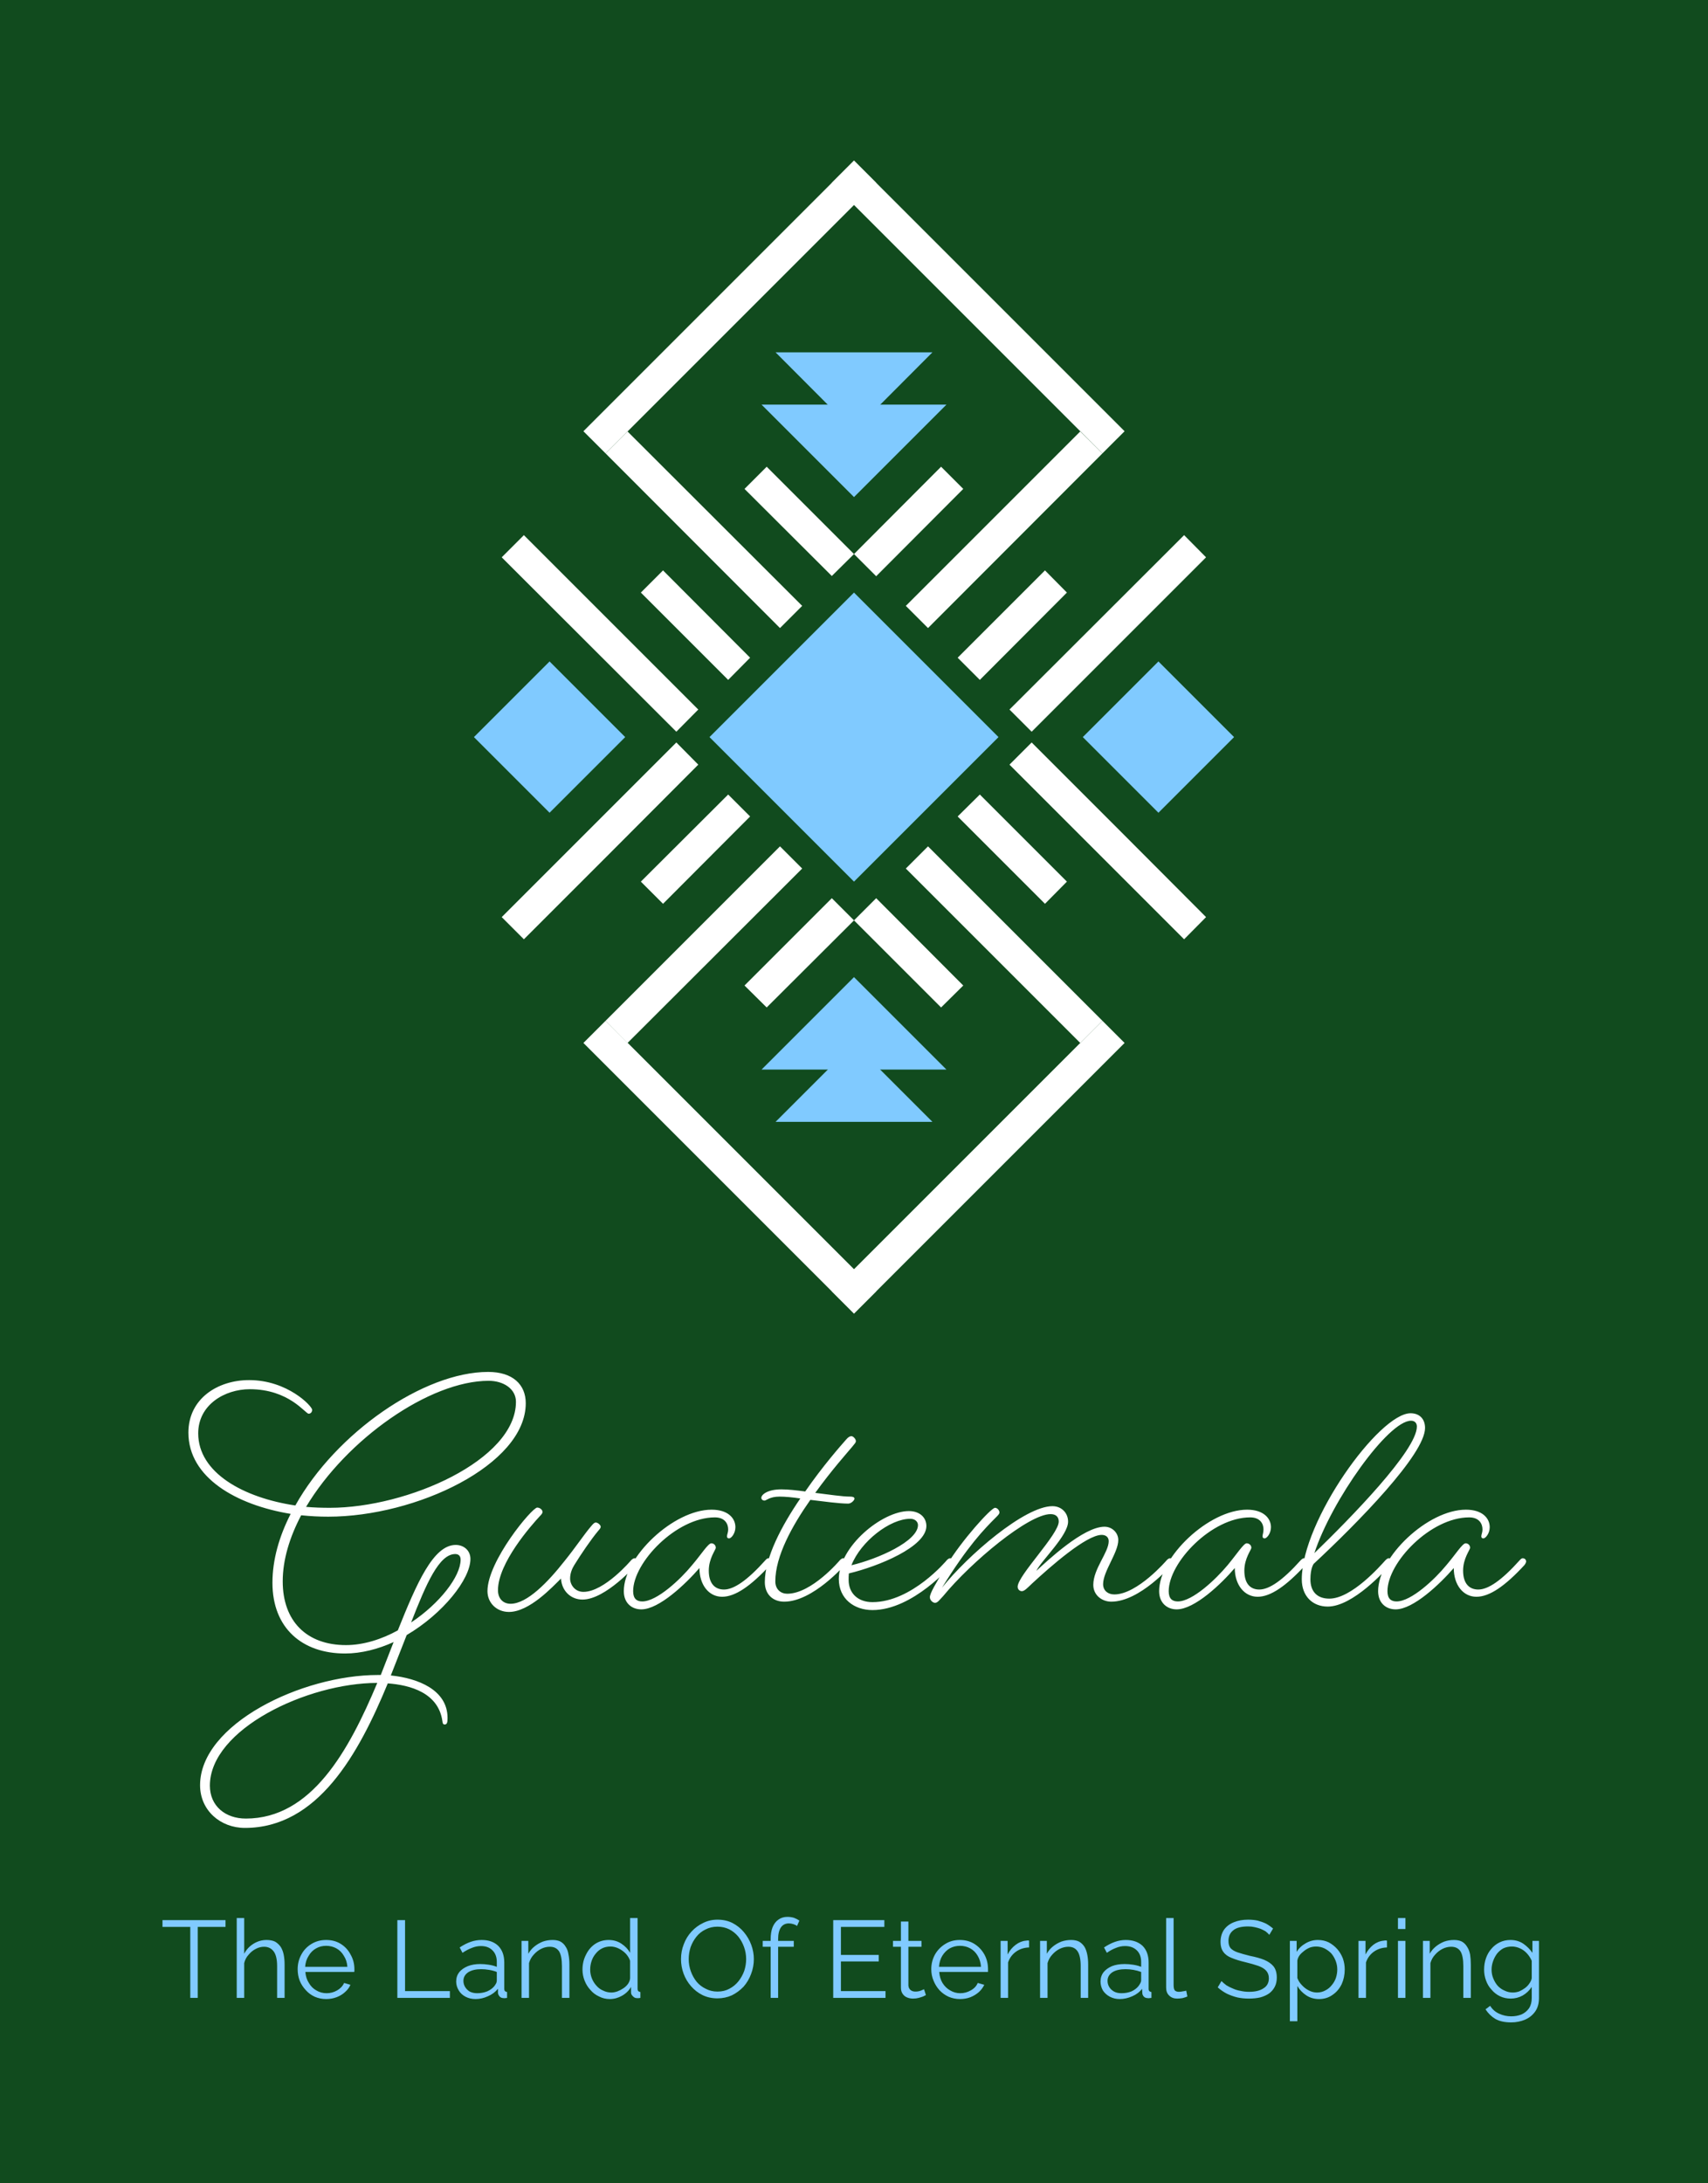 <svg xmlns="http://www.w3.org/2000/svg" version="1.1" xmlns:xlink="http://www.w3.org/1999/xlink" xmlns:svgjs="http://svgjs.dev/svgjs" viewBox="0 0 7.316 9.35"><g transform="matrix(1,0,0,1,0.688,5.876)"><rect width="9.35" height="9.35" x="-1.705" y="-5.876" fill="#114b1e"></rect><g><path d=" M 0.379 0.035 C 0.245 0.035 0.119 0.114 0.119 0.26 C 0.119 0.453 0.325 0.57 0.557 0.608 C 0.508 0.704 0.479 0.804 0.479 0.903 C 0.479 1.098 0.607 1.206 0.79 1.206 C 0.86 1.206 0.932 1.187 0.998 1.157 L 0.943 1.298 L 0.931 1.298 C 0.604 1.298 0.169 1.509 0.169 1.77 C 0.169 1.878 0.256 1.953 0.361 1.953 C 0.673 1.953 0.848 1.637 0.973 1.334 C 1.069 1.341 1.19 1.374 1.207 1.496 C 1.208 1.506 1.21 1.51 1.217 1.51 C 1.228 1.51 1.229 1.498 1.229 1.482 C 1.229 1.362 1.103 1.312 0.986 1.3 L 1.054 1.127 C 1.21 1.035 1.327 0.887 1.327 0.801 C 1.327 0.764 1.298 0.741 1.264 0.741 C 1.168 0.741 1.097 0.905 1.016 1.107 C 0.947 1.145 0.869 1.17 0.794 1.17 C 0.626 1.17 0.523 1.068 0.523 0.897 C 0.523 0.804 0.553 0.707 0.602 0.614 C 0.641 0.618 0.679 0.62 0.718 0.62 C 1.094 0.62 1.564 0.398 1.564 0.134 C 1.564 0.054 1.508 1.1102230246251565e-16 1.403 1.1102230246251565e-16 C 1.127 1.1102230246251565e-16 0.751 0.261 0.577 0.572 C 0.355 0.539 0.161 0.432 0.161 0.263 C 0.161 0.141 0.274 0.074 0.382 0.074 C 0.55 0.074 0.62 0.179 0.634 0.179 C 0.641 0.179 0.649 0.174 0.649 0.162 C 0.649 0.147 0.544 0.035 0.379 0.035 M 1.405 0.038 C 1.468 0.038 1.522 0.072 1.522 0.128 C 1.522 0.377 1.057 0.582 0.725 0.582 C 0.691 0.582 0.658 0.581 0.623 0.578 C 0.796 0.288 1.153 0.038 1.405 0.038 M 0.365 1.913 C 0.277 1.913 0.211 1.859 0.211 1.772 C 0.211 1.53 0.629 1.332 0.928 1.332 C 0.806 1.623 0.646 1.913 0.365 1.913 M 1.262 0.78 C 1.276 0.78 1.285 0.788 1.285 0.804 C 1.285 0.876 1.195 0.992 1.073 1.073 C 1.138 0.906 1.193 0.78 1.262 0.78 M 2.036 0.827 C 2.036 0.827 2.044 0.818 2.044 0.812 C 2.044 0.804 2.038 0.798 2.03 0.798 C 2.023 0.798 2.015 0.807 2.015 0.807 C 2.015 0.807 1.901 0.942 1.811 0.942 C 1.775 0.942 1.754 0.912 1.754 0.885 C 1.754 0.863 1.762 0.843 1.772 0.827 C 1.801 0.78 1.844 0.717 1.874 0.681 C 1.882 0.672 1.885 0.668 1.885 0.663 C 1.885 0.656 1.873 0.645 1.864 0.645 C 1.858 0.645 1.853 0.65 1.843 0.662 C 1.814 0.696 1.777 0.752 1.73 0.81 C 1.66 0.899 1.57 0.993 1.499 0.993 C 1.468 0.993 1.445 0.972 1.445 0.935 C 1.445 0.818 1.588 0.657 1.624 0.618 C 1.631 0.611 1.636 0.605 1.636 0.6 C 1.636 0.591 1.625 0.581 1.613 0.581 C 1.591 0.581 1.4 0.81 1.4 0.939 C 1.4 0.989 1.439 1.028 1.492 1.028 C 1.58 1.028 1.679 0.92 1.715 0.885 C 1.718 0.938 1.757 0.975 1.807 0.975 C 1.906 0.975 2.036 0.827 2.036 0.827 M 2.405 0.963 C 2.461 0.963 2.527 0.918 2.611 0.827 C 2.611 0.827 2.618 0.818 2.618 0.812 C 2.618 0.804 2.612 0.798 2.603 0.798 C 2.597 0.798 2.59 0.807 2.59 0.807 C 2.512 0.894 2.455 0.932 2.413 0.932 C 2.374 0.932 2.348 0.906 2.348 0.851 C 2.348 0.798 2.378 0.762 2.378 0.753 C 2.378 0.741 2.368 0.734 2.359 0.734 C 2.345 0.734 2.317 0.78 2.276 0.828 C 2.227 0.888 2.126 0.983 2.063 0.983 C 2.039 0.983 2.024 0.971 2.024 0.939 C 2.024 0.816 2.209 0.623 2.374 0.623 C 2.419 0.623 2.431 0.653 2.431 0.674 C 2.431 0.689 2.426 0.696 2.426 0.704 C 2.426 0.71 2.429 0.713 2.435 0.713 C 2.444 0.713 2.462 0.692 2.462 0.665 C 2.462 0.627 2.431 0.59 2.36 0.59 C 2.197 0.59 1.984 0.792 1.984 0.939 C 1.984 0.99 2.018 1.017 2.059 1.017 C 2.135 1.017 2.249 0.908 2.308 0.84 C 2.308 0.912 2.348 0.963 2.405 0.963 M 2.651 0.534 C 2.675 0.534 2.707 0.537 2.74 0.542 C 2.66 0.659 2.588 0.795 2.588 0.9 C 2.588 0.953 2.623 0.984 2.671 0.984 C 2.794 0.984 2.93 0.827 2.93 0.827 C 2.93 0.827 2.938 0.818 2.938 0.812 C 2.938 0.804 2.932 0.798 2.923 0.798 C 2.917 0.798 2.909 0.807 2.909 0.807 C 2.909 0.807 2.789 0.95 2.684 0.95 C 2.657 0.95 2.633 0.932 2.633 0.897 C 2.633 0.789 2.705 0.659 2.783 0.548 C 2.843 0.555 2.906 0.564 2.945 0.564 C 2.959 0.564 2.972 0.549 2.972 0.543 C 2.972 0.537 2.966 0.534 2.954 0.534 C 2.918 0.534 2.863 0.525 2.804 0.518 C 2.873 0.422 2.942 0.345 2.962 0.321 C 2.974 0.306 2.978 0.303 2.978 0.296 C 2.978 0.287 2.966 0.275 2.959 0.275 C 2.953 0.275 2.945 0.279 2.936 0.29 C 2.914 0.315 2.837 0.402 2.761 0.512 C 2.723 0.507 2.689 0.503 2.659 0.503 C 2.597 0.503 2.573 0.527 2.573 0.539 C 2.573 0.546 2.579 0.551 2.587 0.551 C 2.594 0.551 2.609 0.534 2.651 0.534 M 3.388 0.827 C 3.388 0.827 3.395 0.818 3.395 0.812 C 3.395 0.804 3.391 0.798 3.382 0.798 C 3.374 0.798 3.367 0.807 3.367 0.807 C 3.367 0.807 3.218 0.986 3.049 0.986 C 2.987 0.986 2.947 0.948 2.947 0.891 C 2.947 0.882 2.947 0.872 2.948 0.863 C 3.074 0.833 3.28 0.749 3.28 0.66 C 3.28 0.623 3.251 0.596 3.205 0.596 C 3.091 0.596 2.905 0.747 2.905 0.887 C 2.905 0.972 2.971 1.02 3.049 1.02 C 3.223 1.02 3.388 0.827 3.388 0.827 M 3.211 0.629 C 3.232 0.629 3.244 0.642 3.244 0.656 C 3.244 0.725 3.073 0.801 2.959 0.828 C 2.999 0.726 3.124 0.629 3.211 0.629 M 4.33 0.827 C 4.33 0.827 4.337 0.818 4.337 0.812 C 4.337 0.804 4.331 0.798 4.324 0.798 C 4.316 0.798 4.309 0.807 4.309 0.807 C 4.309 0.807 4.184 0.953 4.085 0.953 C 4.057 0.953 4.037 0.936 4.037 0.909 C 4.037 0.854 4.102 0.774 4.102 0.72 C 4.102 0.689 4.076 0.663 4.043 0.663 C 3.952 0.663 3.797 0.81 3.751 0.852 C 3.773 0.807 3.887 0.701 3.887 0.641 C 3.887 0.605 3.86 0.575 3.82 0.575 C 3.701 0.575 3.457 0.786 3.347 0.924 C 3.457 0.746 3.526 0.675 3.578 0.623 C 3.587 0.614 3.593 0.608 3.593 0.602 C 3.593 0.593 3.584 0.582 3.574 0.582 C 3.557 0.582 3.43 0.723 3.367 0.828 C 3.319 0.908 3.295 0.948 3.295 0.965 C 3.295 0.978 3.308 0.989 3.317 0.989 C 3.328 0.989 3.335 0.978 3.352 0.96 C 3.473 0.813 3.718 0.609 3.812 0.609 C 3.835 0.609 3.847 0.621 3.847 0.641 C 3.847 0.696 3.671 0.872 3.671 0.92 C 3.671 0.932 3.68 0.939 3.689 0.939 C 3.7 0.939 3.712 0.926 3.733 0.906 C 3.811 0.834 3.965 0.698 4.031 0.698 C 4.048 0.698 4.061 0.707 4.061 0.725 C 4.061 0.773 3.995 0.843 3.995 0.912 C 3.995 0.957 4.033 0.984 4.072 0.984 C 4.195 0.984 4.33 0.827 4.33 0.827 M 4.699 0.963 C 4.754 0.963 4.82 0.918 4.904 0.827 C 4.904 0.827 4.912 0.818 4.912 0.812 C 4.912 0.804 4.906 0.798 4.897 0.798 C 4.891 0.798 4.883 0.807 4.883 0.807 C 4.805 0.894 4.748 0.932 4.706 0.932 C 4.667 0.932 4.642 0.906 4.642 0.851 C 4.642 0.798 4.672 0.762 4.672 0.753 C 4.672 0.741 4.661 0.734 4.652 0.734 C 4.639 0.734 4.61 0.78 4.57 0.828 C 4.52 0.888 4.42 0.983 4.357 0.983 C 4.333 0.983 4.318 0.971 4.318 0.939 C 4.318 0.816 4.502 0.623 4.667 0.623 C 4.712 0.623 4.724 0.653 4.724 0.674 C 4.724 0.689 4.72 0.696 4.72 0.704 C 4.72 0.71 4.723 0.713 4.729 0.713 C 4.738 0.713 4.756 0.692 4.756 0.665 C 4.756 0.627 4.724 0.59 4.654 0.59 C 4.49 0.59 4.277 0.792 4.277 0.939 C 4.277 0.99 4.312 1.017 4.352 1.017 C 4.429 1.017 4.543 0.908 4.601 0.84 C 4.601 0.912 4.642 0.963 4.699 0.963 M 5.267 0.827 C 5.267 0.827 5.275 0.818 5.275 0.812 C 5.275 0.804 5.269 0.798 5.26 0.798 C 5.254 0.798 5.246 0.807 5.246 0.807 C 5.225 0.83 5.102 0.971 5.006 0.971 C 4.954 0.971 4.925 0.941 4.925 0.888 C 4.925 0.84 4.939 0.822 4.939 0.822 C 5.126 0.648 5.416 0.353 5.416 0.24 C 5.416 0.201 5.392 0.177 5.354 0.177 C 5.219 0.177 4.888 0.638 4.888 0.888 C 4.888 0.962 4.936 1.005 4.999 1.005 C 5.108 1.005 5.246 0.849 5.267 0.827 M 5.356 0.209 C 5.371 0.209 5.381 0.218 5.381 0.234 C 5.381 0.336 5.096 0.627 4.942 0.776 C 5.015 0.552 5.258 0.209 5.356 0.209 M 5.636 0.963 C 5.692 0.963 5.758 0.918 5.842 0.827 C 5.842 0.827 5.849 0.818 5.849 0.812 C 5.849 0.804 5.843 0.798 5.834 0.798 C 5.828 0.798 5.821 0.807 5.821 0.807 C 5.743 0.894 5.686 0.932 5.644 0.932 C 5.605 0.932 5.579 0.906 5.579 0.851 C 5.579 0.798 5.609 0.762 5.609 0.753 C 5.609 0.741 5.599 0.734 5.59 0.734 C 5.576 0.734 5.548 0.78 5.507 0.828 C 5.458 0.888 5.357 0.983 5.294 0.983 C 5.27 0.983 5.255 0.971 5.255 0.939 C 5.255 0.816 5.44 0.623 5.605 0.623 C 5.65 0.623 5.662 0.653 5.662 0.674 C 5.662 0.689 5.657 0.696 5.657 0.704 C 5.657 0.71 5.66 0.713 5.666 0.713 C 5.675 0.713 5.693 0.692 5.693 0.665 C 5.693 0.627 5.662 0.59 5.591 0.59 C 5.428 0.59 5.215 0.792 5.215 0.939 C 5.215 0.99 5.249 1.017 5.29 1.017 C 5.366 1.017 5.48 0.908 5.539 0.84 C 5.539 0.912 5.579 0.963 5.636 0.963" fill="#ffffff" fill-rule="nonzero"></path></g><g><path d=" M 0.278 2.377 L 0.159 2.377 L 0.159 2.681 L 0.127 2.681 L 0.127 2.377 L 0.008 2.377 L 0.008 2.348 L 0.278 2.348 L 0.278 2.377 M 0.531 2.681 L 0.499 2.681 L 0.499 2.545 Q 0.499 2.503 0.485 2.483 Q 0.47 2.462 0.443 2.462 Q 0.425 2.462 0.408 2.471 Q 0.39 2.48 0.377 2.496 Q 0.363 2.511 0.358 2.532 L 0.358 2.681 L 0.326 2.681 L 0.326 2.339 L 0.358 2.339 L 0.358 2.492 Q 0.372 2.465 0.398 2.449 Q 0.424 2.433 0.454 2.433 Q 0.475 2.433 0.49 2.44 Q 0.504 2.448 0.514 2.462 Q 0.523 2.476 0.527 2.495 Q 0.531 2.514 0.531 2.538 L 0.531 2.681 M 0.709 2.686 Q 0.683 2.686 0.66 2.676 Q 0.638 2.666 0.622 2.648 Q 0.605 2.63 0.596 2.608 Q 0.587 2.585 0.587 2.558 Q 0.587 2.524 0.603 2.495 Q 0.618 2.467 0.646 2.45 Q 0.674 2.433 0.709 2.433 Q 0.745 2.433 0.772 2.45 Q 0.799 2.467 0.814 2.496 Q 0.83 2.524 0.83 2.558 Q 0.83 2.562 0.83 2.565 Q 0.83 2.569 0.829 2.57 L 0.62 2.57 Q 0.622 2.597 0.635 2.617 Q 0.647 2.638 0.667 2.649 Q 0.687 2.661 0.711 2.661 Q 0.735 2.661 0.756 2.649 Q 0.777 2.637 0.786 2.617 L 0.813 2.625 Q 0.806 2.642 0.79 2.656 Q 0.775 2.67 0.754 2.678 Q 0.733 2.686 0.709 2.686 M 0.619 2.548 L 0.8 2.548 Q 0.798 2.521 0.785 2.501 Q 0.773 2.48 0.753 2.469 Q 0.733 2.458 0.709 2.458 Q 0.685 2.458 0.666 2.469 Q 0.646 2.48 0.634 2.501 Q 0.621 2.521 0.619 2.548 M 1.014 2.681 L 1.014 2.348 L 1.047 2.348 L 1.047 2.652 L 1.239 2.652 L 1.239 2.681 L 1.014 2.681 M 1.266 2.611 Q 1.266 2.588 1.279 2.571 Q 1.292 2.555 1.316 2.545 Q 1.339 2.536 1.369 2.536 Q 1.387 2.536 1.406 2.539 Q 1.425 2.542 1.44 2.548 L 1.44 2.527 Q 1.44 2.496 1.422 2.478 Q 1.404 2.459 1.372 2.459 Q 1.352 2.459 1.333 2.467 Q 1.314 2.474 1.293 2.488 L 1.281 2.465 Q 1.305 2.449 1.328 2.441 Q 1.351 2.433 1.375 2.433 Q 1.42 2.433 1.446 2.458 Q 1.472 2.484 1.472 2.53 L 1.472 2.643 Q 1.472 2.649 1.475 2.652 Q 1.478 2.655 1.484 2.656 L 1.484 2.681 Q 1.479 2.682 1.475 2.682 Q 1.471 2.683 1.47 2.682 Q 1.458 2.682 1.452 2.675 Q 1.446 2.668 1.445 2.66 L 1.445 2.642 Q 1.428 2.663 1.402 2.674 Q 1.376 2.686 1.349 2.686 Q 1.325 2.686 1.306 2.676 Q 1.287 2.666 1.277 2.649 Q 1.266 2.631 1.266 2.611 M 1.43 2.63 Q 1.435 2.623 1.438 2.617 Q 1.44 2.611 1.44 2.606 L 1.44 2.57 Q 1.425 2.564 1.407 2.561 Q 1.39 2.558 1.373 2.558 Q 1.339 2.558 1.318 2.571 Q 1.297 2.585 1.297 2.608 Q 1.297 2.622 1.304 2.634 Q 1.311 2.646 1.324 2.654 Q 1.338 2.661 1.356 2.661 Q 1.379 2.661 1.399 2.653 Q 1.419 2.644 1.43 2.63 M 1.751 2.681 L 1.719 2.681 L 1.719 2.545 Q 1.719 2.502 1.707 2.482 Q 1.694 2.462 1.667 2.462 Q 1.648 2.462 1.63 2.471 Q 1.612 2.48 1.598 2.496 Q 1.584 2.511 1.578 2.532 L 1.578 2.681 L 1.546 2.681 L 1.546 2.437 L 1.575 2.437 L 1.575 2.492 Q 1.585 2.474 1.601 2.461 Q 1.617 2.448 1.637 2.44 Q 1.657 2.433 1.679 2.433 Q 1.699 2.433 1.713 2.44 Q 1.727 2.448 1.735 2.462 Q 1.744 2.475 1.747 2.495 Q 1.751 2.514 1.751 2.538 L 1.751 2.681 M 1.807 2.56 Q 1.807 2.525 1.822 2.496 Q 1.836 2.467 1.861 2.45 Q 1.887 2.433 1.919 2.433 Q 1.95 2.433 1.974 2.449 Q 1.998 2.465 2.011 2.488 L 2.011 2.339 L 2.043 2.339 L 2.043 2.643 Q 2.043 2.649 2.046 2.652 Q 2.049 2.655 2.055 2.656 L 2.055 2.681 Q 2.045 2.683 2.04 2.682 Q 2.03 2.682 2.023 2.674 Q 2.015 2.667 2.015 2.658 L 2.015 2.634 Q 2.001 2.658 1.976 2.672 Q 1.951 2.686 1.924 2.686 Q 1.899 2.686 1.878 2.675 Q 1.856 2.665 1.841 2.647 Q 1.825 2.63 1.816 2.607 Q 1.807 2.584 1.807 2.56 M 2.011 2.597 L 2.011 2.522 Q 2.005 2.505 1.992 2.491 Q 1.978 2.477 1.961 2.469 Q 1.944 2.461 1.927 2.461 Q 1.907 2.461 1.891 2.469 Q 1.875 2.477 1.864 2.491 Q 1.852 2.505 1.846 2.523 Q 1.84 2.541 1.84 2.56 Q 1.84 2.579 1.847 2.597 Q 1.854 2.615 1.867 2.629 Q 1.879 2.643 1.896 2.65 Q 1.912 2.658 1.931 2.658 Q 1.943 2.658 1.957 2.653 Q 1.97 2.648 1.982 2.64 Q 1.994 2.632 2.002 2.621 Q 2.01 2.609 2.011 2.597 M 2.385 2.683 Q 2.35 2.683 2.321 2.669 Q 2.293 2.655 2.272 2.631 Q 2.251 2.607 2.24 2.577 Q 2.229 2.547 2.229 2.515 Q 2.229 2.481 2.241 2.451 Q 2.252 2.421 2.274 2.397 Q 2.295 2.374 2.324 2.36 Q 2.352 2.346 2.385 2.346 Q 2.421 2.346 2.449 2.36 Q 2.478 2.375 2.498 2.399 Q 2.519 2.424 2.53 2.454 Q 2.541 2.484 2.541 2.515 Q 2.541 2.548 2.529 2.579 Q 2.518 2.609 2.497 2.633 Q 2.475 2.656 2.447 2.67 Q 2.418 2.683 2.385 2.683 M 2.262 2.515 Q 2.262 2.542 2.271 2.567 Q 2.28 2.592 2.296 2.612 Q 2.312 2.631 2.335 2.642 Q 2.358 2.654 2.385 2.654 Q 2.414 2.654 2.436 2.642 Q 2.459 2.63 2.475 2.61 Q 2.491 2.59 2.5 2.565 Q 2.508 2.54 2.508 2.515 Q 2.508 2.488 2.499 2.463 Q 2.49 2.438 2.474 2.418 Q 2.457 2.398 2.435 2.387 Q 2.412 2.376 2.385 2.376 Q 2.357 2.376 2.334 2.388 Q 2.311 2.399 2.295 2.419 Q 2.279 2.439 2.27 2.464 Q 2.262 2.489 2.262 2.515 M 2.613 2.681 L 2.613 2.462 L 2.579 2.462 L 2.579 2.437 L 2.613 2.437 L 2.613 2.43 Q 2.613 2.4 2.621 2.379 Q 2.63 2.357 2.646 2.346 Q 2.662 2.334 2.685 2.334 Q 2.699 2.334 2.713 2.338 Q 2.726 2.343 2.736 2.35 L 2.726 2.373 Q 2.72 2.368 2.71 2.365 Q 2.7 2.362 2.691 2.362 Q 2.669 2.362 2.657 2.379 Q 2.645 2.397 2.645 2.429 L 2.645 2.437 L 2.712 2.437 L 2.712 2.462 L 2.645 2.462 L 2.645 2.681 L 2.613 2.681 M 3.105 2.652 L 3.105 2.681 L 2.881 2.681 L 2.881 2.348 L 3.1 2.348 L 3.1 2.377 L 2.914 2.377 L 2.914 2.497 L 3.076 2.497 L 3.076 2.525 L 2.914 2.525 L 2.914 2.652 L 3.105 2.652 M 3.278 2.669 Q 3.274 2.671 3.266 2.675 Q 3.258 2.678 3.247 2.681 Q 3.236 2.684 3.223 2.684 Q 3.209 2.684 3.197 2.679 Q 3.185 2.674 3.178 2.663 Q 3.171 2.653 3.171 2.637 L 3.171 2.462 L 3.137 2.462 L 3.137 2.437 L 3.171 2.437 L 3.171 2.354 L 3.203 2.354 L 3.203 2.437 L 3.259 2.437 L 3.259 2.462 L 3.203 2.462 L 3.203 2.628 Q 3.204 2.641 3.213 2.648 Q 3.221 2.654 3.233 2.654 Q 3.246 2.654 3.256 2.65 Q 3.267 2.645 3.27 2.644 L 3.278 2.669 M 3.424 2.686 Q 3.398 2.686 3.375 2.676 Q 3.353 2.666 3.336 2.648 Q 3.32 2.63 3.311 2.608 Q 3.301 2.585 3.301 2.558 Q 3.301 2.524 3.317 2.495 Q 3.333 2.467 3.361 2.45 Q 3.388 2.433 3.423 2.433 Q 3.459 2.433 3.486 2.45 Q 3.513 2.467 3.529 2.496 Q 3.544 2.524 3.544 2.558 Q 3.544 2.562 3.544 2.565 Q 3.544 2.569 3.544 2.57 L 3.335 2.57 Q 3.337 2.597 3.349 2.617 Q 3.362 2.638 3.382 2.649 Q 3.402 2.661 3.425 2.661 Q 3.449 2.661 3.47 2.649 Q 3.492 2.637 3.5 2.617 L 3.528 2.625 Q 3.52 2.642 3.505 2.656 Q 3.489 2.67 3.469 2.678 Q 3.448 2.686 3.424 2.686 M 3.334 2.548 L 3.514 2.548 Q 3.512 2.521 3.5 2.501 Q 3.488 2.48 3.468 2.469 Q 3.448 2.458 3.424 2.458 Q 3.4 2.458 3.38 2.469 Q 3.361 2.48 3.348 2.501 Q 3.336 2.521 3.334 2.548 M 3.72 2.465 Q 3.688 2.466 3.664 2.483 Q 3.64 2.5 3.63 2.529 L 3.63 2.681 L 3.598 2.681 L 3.598 2.437 L 3.628 2.437 L 3.628 2.495 Q 3.641 2.47 3.662 2.454 Q 3.683 2.438 3.706 2.436 Q 3.711 2.435 3.714 2.435 Q 3.718 2.435 3.72 2.436 L 3.72 2.465 M 3.973 2.681 L 3.941 2.681 L 3.941 2.545 Q 3.941 2.502 3.928 2.482 Q 3.915 2.462 3.888 2.462 Q 3.87 2.462 3.851 2.471 Q 3.833 2.48 3.819 2.496 Q 3.805 2.511 3.799 2.532 L 3.799 2.681 L 3.767 2.681 L 3.767 2.437 L 3.796 2.437 L 3.796 2.492 Q 3.806 2.474 3.822 2.461 Q 3.838 2.448 3.858 2.44 Q 3.878 2.433 3.9 2.433 Q 3.92 2.433 3.934 2.44 Q 3.948 2.448 3.957 2.462 Q 3.965 2.475 3.969 2.495 Q 3.973 2.514 3.973 2.538 L 3.973 2.681 M 4.026 2.611 Q 4.026 2.588 4.039 2.571 Q 4.052 2.555 4.075 2.545 Q 4.098 2.536 4.129 2.536 Q 4.147 2.536 4.166 2.539 Q 4.185 2.542 4.2 2.548 L 4.2 2.527 Q 4.2 2.496 4.182 2.478 Q 4.163 2.459 4.131 2.459 Q 4.111 2.459 4.092 2.467 Q 4.073 2.474 4.053 2.488 L 4.041 2.465 Q 4.065 2.449 4.088 2.441 Q 4.111 2.433 4.134 2.433 Q 4.179 2.433 4.206 2.458 Q 4.232 2.484 4.232 2.53 L 4.232 2.643 Q 4.232 2.649 4.235 2.652 Q 4.238 2.655 4.244 2.656 L 4.244 2.681 Q 4.238 2.682 4.235 2.682 Q 4.231 2.683 4.229 2.682 Q 4.217 2.682 4.211 2.675 Q 4.205 2.668 4.205 2.66 L 4.204 2.642 Q 4.188 2.663 4.162 2.674 Q 4.135 2.686 4.108 2.686 Q 4.085 2.686 4.066 2.676 Q 4.047 2.666 4.036 2.649 Q 4.026 2.631 4.026 2.611 M 4.189 2.63 Q 4.194 2.623 4.197 2.617 Q 4.2 2.611 4.2 2.606 L 4.2 2.57 Q 4.184 2.564 4.167 2.561 Q 4.15 2.558 4.133 2.558 Q 4.098 2.558 4.077 2.571 Q 4.056 2.585 4.056 2.608 Q 4.056 2.622 4.063 2.634 Q 4.07 2.646 4.084 2.654 Q 4.097 2.661 4.116 2.661 Q 4.139 2.661 4.159 2.653 Q 4.178 2.644 4.189 2.63 M 4.307 2.339 L 4.339 2.339 L 4.339 2.626 Q 4.339 2.644 4.345 2.65 Q 4.352 2.655 4.361 2.655 Q 4.37 2.655 4.378 2.653 Q 4.387 2.652 4.393 2.65 L 4.398 2.675 Q 4.389 2.679 4.377 2.682 Q 4.364 2.684 4.354 2.684 Q 4.333 2.684 4.32 2.671 Q 4.307 2.659 4.307 2.637 L 4.307 2.339 M 4.749 2.411 Q 4.742 2.403 4.733 2.396 Q 4.723 2.39 4.711 2.385 Q 4.7 2.381 4.686 2.378 Q 4.673 2.375 4.658 2.375 Q 4.614 2.375 4.594 2.392 Q 4.574 2.408 4.574 2.437 Q 4.574 2.457 4.583 2.468 Q 4.593 2.479 4.613 2.486 Q 4.634 2.493 4.666 2.501 Q 4.702 2.508 4.727 2.518 Q 4.753 2.529 4.767 2.546 Q 4.781 2.564 4.781 2.594 Q 4.781 2.617 4.772 2.634 Q 4.763 2.651 4.748 2.662 Q 4.732 2.673 4.71 2.679 Q 4.688 2.684 4.661 2.684 Q 4.635 2.684 4.612 2.679 Q 4.588 2.673 4.567 2.663 Q 4.546 2.652 4.528 2.636 L 4.544 2.609 Q 4.553 2.618 4.565 2.627 Q 4.578 2.635 4.593 2.641 Q 4.608 2.648 4.626 2.651 Q 4.643 2.655 4.662 2.655 Q 4.702 2.655 4.724 2.64 Q 4.747 2.626 4.747 2.597 Q 4.747 2.577 4.735 2.564 Q 4.724 2.552 4.702 2.544 Q 4.679 2.536 4.646 2.528 Q 4.612 2.52 4.588 2.51 Q 4.564 2.501 4.552 2.484 Q 4.54 2.468 4.54 2.442 Q 4.54 2.411 4.555 2.389 Q 4.57 2.368 4.597 2.357 Q 4.624 2.346 4.658 2.346 Q 4.68 2.346 4.699 2.35 Q 4.718 2.355 4.735 2.363 Q 4.751 2.372 4.765 2.384 L 4.749 2.411 M 4.962 2.686 Q 4.931 2.686 4.907 2.67 Q 4.883 2.654 4.869 2.63 L 4.869 2.781 L 4.837 2.781 L 4.837 2.437 L 4.866 2.437 L 4.866 2.484 Q 4.88 2.461 4.905 2.447 Q 4.929 2.433 4.957 2.433 Q 4.982 2.433 5.003 2.443 Q 5.024 2.454 5.04 2.472 Q 5.055 2.489 5.064 2.512 Q 5.072 2.535 5.072 2.559 Q 5.072 2.593 5.059 2.622 Q 5.045 2.651 5.02 2.668 Q 4.995 2.686 4.962 2.686 M 4.953 2.658 Q 4.973 2.658 4.989 2.649 Q 5.005 2.641 5.016 2.627 Q 5.028 2.613 5.034 2.596 Q 5.04 2.578 5.04 2.559 Q 5.04 2.54 5.033 2.522 Q 5.026 2.504 5.014 2.49 Q 5.001 2.477 4.985 2.469 Q 4.968 2.461 4.949 2.461 Q 4.937 2.461 4.924 2.465 Q 4.911 2.47 4.899 2.479 Q 4.887 2.488 4.879 2.498 Q 4.871 2.509 4.869 2.521 L 4.869 2.596 Q 4.876 2.614 4.889 2.627 Q 4.902 2.641 4.918 2.649 Q 4.935 2.658 4.953 2.658 M 5.253 2.465 Q 5.221 2.466 5.197 2.483 Q 5.173 2.5 5.163 2.529 L 5.163 2.681 L 5.131 2.681 L 5.131 2.437 L 5.161 2.437 L 5.161 2.495 Q 5.174 2.47 5.194 2.454 Q 5.215 2.438 5.239 2.436 Q 5.243 2.435 5.247 2.435 Q 5.25 2.435 5.253 2.436 L 5.253 2.465 M 5.3 2.681 L 5.3 2.437 L 5.332 2.437 L 5.332 2.681 L 5.3 2.681 M 5.3 2.386 L 5.3 2.339 L 5.332 2.339 L 5.332 2.386 L 5.3 2.386 M 5.612 2.681 L 5.58 2.681 L 5.58 2.545 Q 5.58 2.502 5.568 2.482 Q 5.555 2.462 5.528 2.462 Q 5.509 2.462 5.491 2.471 Q 5.473 2.48 5.459 2.496 Q 5.445 2.511 5.439 2.532 L 5.439 2.681 L 5.407 2.681 L 5.407 2.437 L 5.436 2.437 L 5.436 2.492 Q 5.446 2.474 5.462 2.461 Q 5.478 2.448 5.498 2.44 Q 5.518 2.433 5.54 2.433 Q 5.56 2.433 5.574 2.44 Q 5.588 2.448 5.596 2.462 Q 5.605 2.475 5.609 2.495 Q 5.612 2.514 5.612 2.538 L 5.612 2.681 M 5.783 2.684 Q 5.758 2.684 5.737 2.674 Q 5.716 2.664 5.701 2.646 Q 5.685 2.629 5.677 2.606 Q 5.669 2.584 5.669 2.56 Q 5.669 2.534 5.677 2.511 Q 5.685 2.488 5.7 2.471 Q 5.715 2.453 5.736 2.443 Q 5.757 2.433 5.782 2.433 Q 5.813 2.433 5.837 2.449 Q 5.86 2.465 5.876 2.488 L 5.876 2.437 L 5.904 2.437 L 5.904 2.682 Q 5.904 2.716 5.888 2.739 Q 5.872 2.762 5.845 2.774 Q 5.817 2.786 5.785 2.786 Q 5.743 2.786 5.717 2.771 Q 5.692 2.756 5.675 2.73 L 5.695 2.715 Q 5.709 2.738 5.734 2.749 Q 5.758 2.76 5.785 2.76 Q 5.809 2.76 5.829 2.752 Q 5.849 2.743 5.861 2.726 Q 5.873 2.708 5.873 2.682 L 5.873 2.634 Q 5.858 2.657 5.834 2.671 Q 5.81 2.684 5.783 2.684 M 5.792 2.658 Q 5.806 2.658 5.82 2.653 Q 5.833 2.647 5.844 2.639 Q 5.856 2.63 5.863 2.619 Q 5.871 2.608 5.873 2.597 L 5.873 2.522 Q 5.865 2.504 5.852 2.49 Q 5.839 2.476 5.823 2.469 Q 5.806 2.461 5.788 2.461 Q 5.768 2.461 5.751 2.469 Q 5.735 2.478 5.724 2.492 Q 5.713 2.507 5.707 2.525 Q 5.701 2.542 5.701 2.56 Q 5.701 2.58 5.708 2.597 Q 5.715 2.615 5.727 2.629 Q 5.74 2.643 5.757 2.65 Q 5.773 2.658 5.792 2.658" fill="#80caff" fill-rule="nonzero"></path></g><g clip-path="url(&quot;#SvgjsClipPath1002&quot;)"><g clip-path="url(&quot;#SvgjsClipPath1000abdd0c94-1aab-4510-8ecb-151d4ac62a19&quot;)"><path d=" M 2.97 -1.934 L 3.065 -2.029 L 3.438 -1.655 L 3.343 -1.561 Z" fill="#ffffff" transform="matrix(1,0,0,1,0,0)" fill-rule="nonzero"></path></g><g clip-path="url(&quot;#SvgjsClipPath1000abdd0c94-1aab-4510-8ecb-151d4ac62a19&quot;)"><path d=" M 3.414 -2.379 L 3.509 -2.473 L 3.882 -2.1 L 3.788 -2.005 Z" fill="#ffffff" transform="matrix(1,0,0,1,0,0)" fill-rule="nonzero"></path></g><g clip-path="url(&quot;#SvgjsClipPath1000abdd0c94-1aab-4510-8ecb-151d4ac62a19&quot;)"><path d=" M 3.636 -2.601 L 4.01 -2.227 L 4.384 -1.853 L 4.478 -1.948 L 4.105 -2.322 L 3.731 -2.696 L 3.636 -2.601 Z" fill="#ffffff" transform="matrix(1,0,0,1,0,0)" fill-rule="nonzero"></path></g><g clip-path="url(&quot;#SvgjsClipPath1000abdd0c94-1aab-4510-8ecb-151d4ac62a19&quot;)"><path d=" M 2.97 -3.503 L 3.343 -3.877 L 3.438 -3.782 L 3.065 -3.408 Z" fill="#ffffff" transform="matrix(1,0,0,1,0,0)" fill-rule="nonzero"></path></g><g clip-path="url(&quot;#SvgjsClipPath1000abdd0c94-1aab-4510-8ecb-151d4ac62a19&quot;)"><path d=" M 3.192 -3.281 L 3.939 -4.028 L 4.034 -3.934 L 3.287 -3.186 Z" fill="#ffffff" transform="matrix(1,0,0,1,0,0)" fill-rule="nonzero"></path></g><g clip-path="url(&quot;#SvgjsClipPath1000abdd0c94-1aab-4510-8ecb-151d4ac62a19&quot;)"><path d=" M 3.414 -3.059 L 3.788 -3.433 L 3.882 -3.338 L 3.509 -2.964 Z" fill="#ffffff" transform="matrix(1,0,0,1,0,0)" fill-rule="nonzero"></path></g><g clip-path="url(&quot;#SvgjsClipPath1000abdd0c94-1aab-4510-8ecb-151d4ac62a19&quot;)"><path d=" M 3.636 -2.837 L 4.384 -3.584 L 4.478 -3.489 L 3.731 -2.742 Z" fill="#ffffff" transform="matrix(1,0,0,1,0,0)" fill-rule="nonzero"></path></g><g clip-path="url(&quot;#SvgjsClipPath1000abdd0c94-1aab-4510-8ecb-151d4ac62a19&quot;)"><path d=" M 2.501 -1.655 L 2.875 -2.029 L 2.97 -1.934 L 2.596 -1.561 Z" fill="#ffffff" transform="matrix(1,0,0,1,0,0)" fill-rule="nonzero"></path></g><g clip-path="url(&quot;#SvgjsClipPath1000abdd0c94-1aab-4510-8ecb-151d4ac62a19&quot;)"><path d=" M 2.057 -2.1 L 2.431 -2.473 L 2.525 -2.379 L 2.152 -2.005 Z" fill="#ffffff" transform="matrix(1,0,0,1,0,0)" fill-rule="nonzero"></path></g><g clip-path="url(&quot;#SvgjsClipPath1000abdd0c94-1aab-4510-8ecb-151d4ac62a19&quot;)"><path d=" M 2.303 -2.601 L 1.93 -2.227 L 1.556 -1.853 L 1.461 -1.948 L 1.835 -2.322 L 2.209 -2.696 L 2.303 -2.601 Z" fill="#ffffff" transform="matrix(1,0,0,1,0,0)" fill-rule="nonzero"></path></g><g clip-path="url(&quot;#SvgjsClipPath1000abdd0c94-1aab-4510-8ecb-151d4ac62a19&quot;)"><path d=" M 2.501 -3.782 L 2.596 -3.877 L 2.97 -3.503 L 2.875 -3.409 Z" fill="#ffffff" transform="matrix(1,0,0,1,0,0)" fill-rule="nonzero"></path></g><g clip-path="url(&quot;#SvgjsClipPath1000abdd0c94-1aab-4510-8ecb-151d4ac62a19&quot;)"><path d=" M 1.906 -3.934 L 2 -4.028 L 2.748 -3.281 L 2.653 -3.186 Z" fill="#ffffff" transform="matrix(1,0,0,1,0,0)" fill-rule="nonzero"></path></g><g clip-path="url(&quot;#SvgjsClipPath1000abdd0c94-1aab-4510-8ecb-151d4ac62a19&quot;)"><path d=" M 3.192 -2.156 L 3.287 -2.251 L 4.034 -1.504 L 3.939 -1.409 Z" fill="#ffffff" transform="matrix(1,0,0,1,0,0)" fill-rule="nonzero"></path></g><g clip-path="url(&quot;#SvgjsClipPath1000abdd0c94-1aab-4510-8ecb-151d4ac62a19&quot;)"><path d=" M 1.906 -1.504 L 2.653 -2.251 L 2.748 -2.156 L 2 -1.409 Z" fill="#ffffff" transform="matrix(1,0,0,1,0,0)" fill-rule="nonzero"></path></g><g clip-path="url(&quot;#SvgjsClipPath1000abdd0c94-1aab-4510-8ecb-151d4ac62a19&quot;)"><path d=" M 3.065 -5.093 L 2.97 -4.998 L 1.906 -3.934 L 1.811 -4.029 L 2.875 -5.093 L 2.97 -5.188 L 3.065 -5.093 Z" fill="#ffffff" transform="matrix(1,0,0,1,0,0)" fill-rule="nonzero"></path></g><g clip-path="url(&quot;#SvgjsClipPath1000abdd0c94-1aab-4510-8ecb-151d4ac62a19&quot;)"><path d=" M 4.129 -4.029 L 4.034 -3.934 L 2.97 -4.998 L 2.875 -5.093 L 2.97 -5.188 L 3.065 -5.093 L 4.129 -4.029 Z" fill="#ffffff" transform="matrix(1,0,0,1,0,0)" fill-rule="nonzero"></path></g><g clip-path="url(&quot;#SvgjsClipPath1000abdd0c94-1aab-4510-8ecb-151d4ac62a19&quot;)"><path d=" M 3.065 -0.345 L 2.97 -0.44 L 1.906 -1.504 L 1.811 -1.409 L 2.875 -0.345 L 2.97 -0.25 L 3.065 -0.345 Z" fill="#ffffff" transform="matrix(1,0,0,1,0,0)" fill-rule="nonzero"></path></g><g clip-path="url(&quot;#SvgjsClipPath1000abdd0c94-1aab-4510-8ecb-151d4ac62a19&quot;)"><path d=" M 4.129 -1.409 L 4.034 -1.504 L 2.97 -0.44 L 2.875 -0.345 L 2.97 -0.25 L 3.065 -0.345 L 4.129 -1.409 Z" fill="#ffffff" transform="matrix(1,0,0,1,0,0)" fill-rule="nonzero"></path></g><g clip-path="url(&quot;#SvgjsClipPath1000abdd0c94-1aab-4510-8ecb-151d4ac62a19&quot;)"><path d=" M 2.057 -3.338 L 2.152 -3.433 L 2.525 -3.059 L 2.431 -2.964 Z" fill="#ffffff" transform="matrix(1,0,0,1,0,0)" fill-rule="nonzero"></path></g><g clip-path="url(&quot;#SvgjsClipPath1000abdd0c94-1aab-4510-8ecb-151d4ac62a19&quot;)"><path d=" M 1.461 -3.489 L 1.556 -3.584 L 2.303 -2.837 L 2.209 -2.742 Z" fill="#ffffff" transform="matrix(1,0,0,1,0,0)" fill-rule="nonzero"></path></g><g clip-path="url(&quot;#SvgjsClipPath1000abdd0c94-1aab-4510-8ecb-151d4ac62a19&quot;)"><path d=" M 2.97 -2.1 L 2.351 -2.719 L 2.97 -3.338 L 3.589 -2.719 L 2.97 -2.1 L 2.97 -2.1 L 2.97 -2.1 L 2.97 -2.1 L 2.97 -2.1 Z" fill="#80caff" transform="matrix(1,0,0,1,0,0)" fill-rule="nonzero"></path></g><g clip-path="url(&quot;#SvgjsClipPath1000abdd0c94-1aab-4510-8ecb-151d4ac62a19&quot;)"><path d=" M 4.274 -2.395 L 3.95 -2.719 L 4.274 -3.043 L 4.598 -2.719 L 4.274 -2.395 L 4.274 -2.395 L 4.274 -2.395 L 4.274 -2.395 L 4.274 -2.395 Z" fill="#80caff" transform="matrix(1,0,0,1,0,0)" fill-rule="nonzero"></path></g><g clip-path="url(&quot;#SvgjsClipPath1000abdd0c94-1aab-4510-8ecb-151d4ac62a19&quot;)"><path d=" M 1.666 -2.395 L 1.99 -2.719 L 1.666 -3.043 L 1.342 -2.719 L 1.666 -2.395 L 1.666 -2.395 L 1.666 -2.395 L 1.666 -2.395 L 1.666 -2.395 Z" fill="#80caff" transform="matrix(1,0,0,1,0,0)" fill-rule="nonzero"></path></g><g clip-path="url(&quot;#SvgjsClipPath1000abdd0c94-1aab-4510-8ecb-151d4ac62a19&quot;)"><path d=" M 3.306 -4.367 L 2.97 -4.03 L 2.634 -4.367 L 3.306 -4.367 Z" fill="#80caff" transform="matrix(1,0,0,1,0,0)" fill-rule="nonzero"></path></g><g clip-path="url(&quot;#SvgjsClipPath1000abdd0c94-1aab-4510-8ecb-151d4ac62a19&quot;)"><path d=" M 3.366 -4.143 L 2.97 -3.747 L 2.574 -4.143 L 3.366 -4.143 Z" fill="#80caff" transform="matrix(1,0,0,1,0,0)" fill-rule="nonzero"></path></g><g clip-path="url(&quot;#SvgjsClipPath1000abdd0c94-1aab-4510-8ecb-151d4ac62a19&quot;)"><path d=" M 3.306 -1.071 L 2.97 -1.407 L 2.634 -1.071 L 3.306 -1.071 Z" fill="#80caff" transform="matrix(1,0,0,1,0,0)" fill-rule="nonzero"></path></g><g clip-path="url(&quot;#SvgjsClipPath1000abdd0c94-1aab-4510-8ecb-151d4ac62a19&quot;)"><path d=" M 3.366 -1.295 L 2.97 -1.691 L 2.574 -1.295 L 3.366 -1.295 Z" fill="#80caff" transform="matrix(1,0,0,1,0,0)" fill-rule="nonzero"></path></g></g></g><defs><clipPath id="SvgjsClipPath1002"><path d=" M 1.342 -5.188 h 3.256 v 4.938 h -3.256 Z"></path></clipPath><clipPath id="SvgjsClipPath1000abdd0c94-1aab-4510-8ecb-151d4ac62a19"><path d=" M 1.342 -5.188 L 4.598 -5.188 L 4.598 -0.25 L 1.342 -0.25 Z"></path></clipPath></defs></svg>